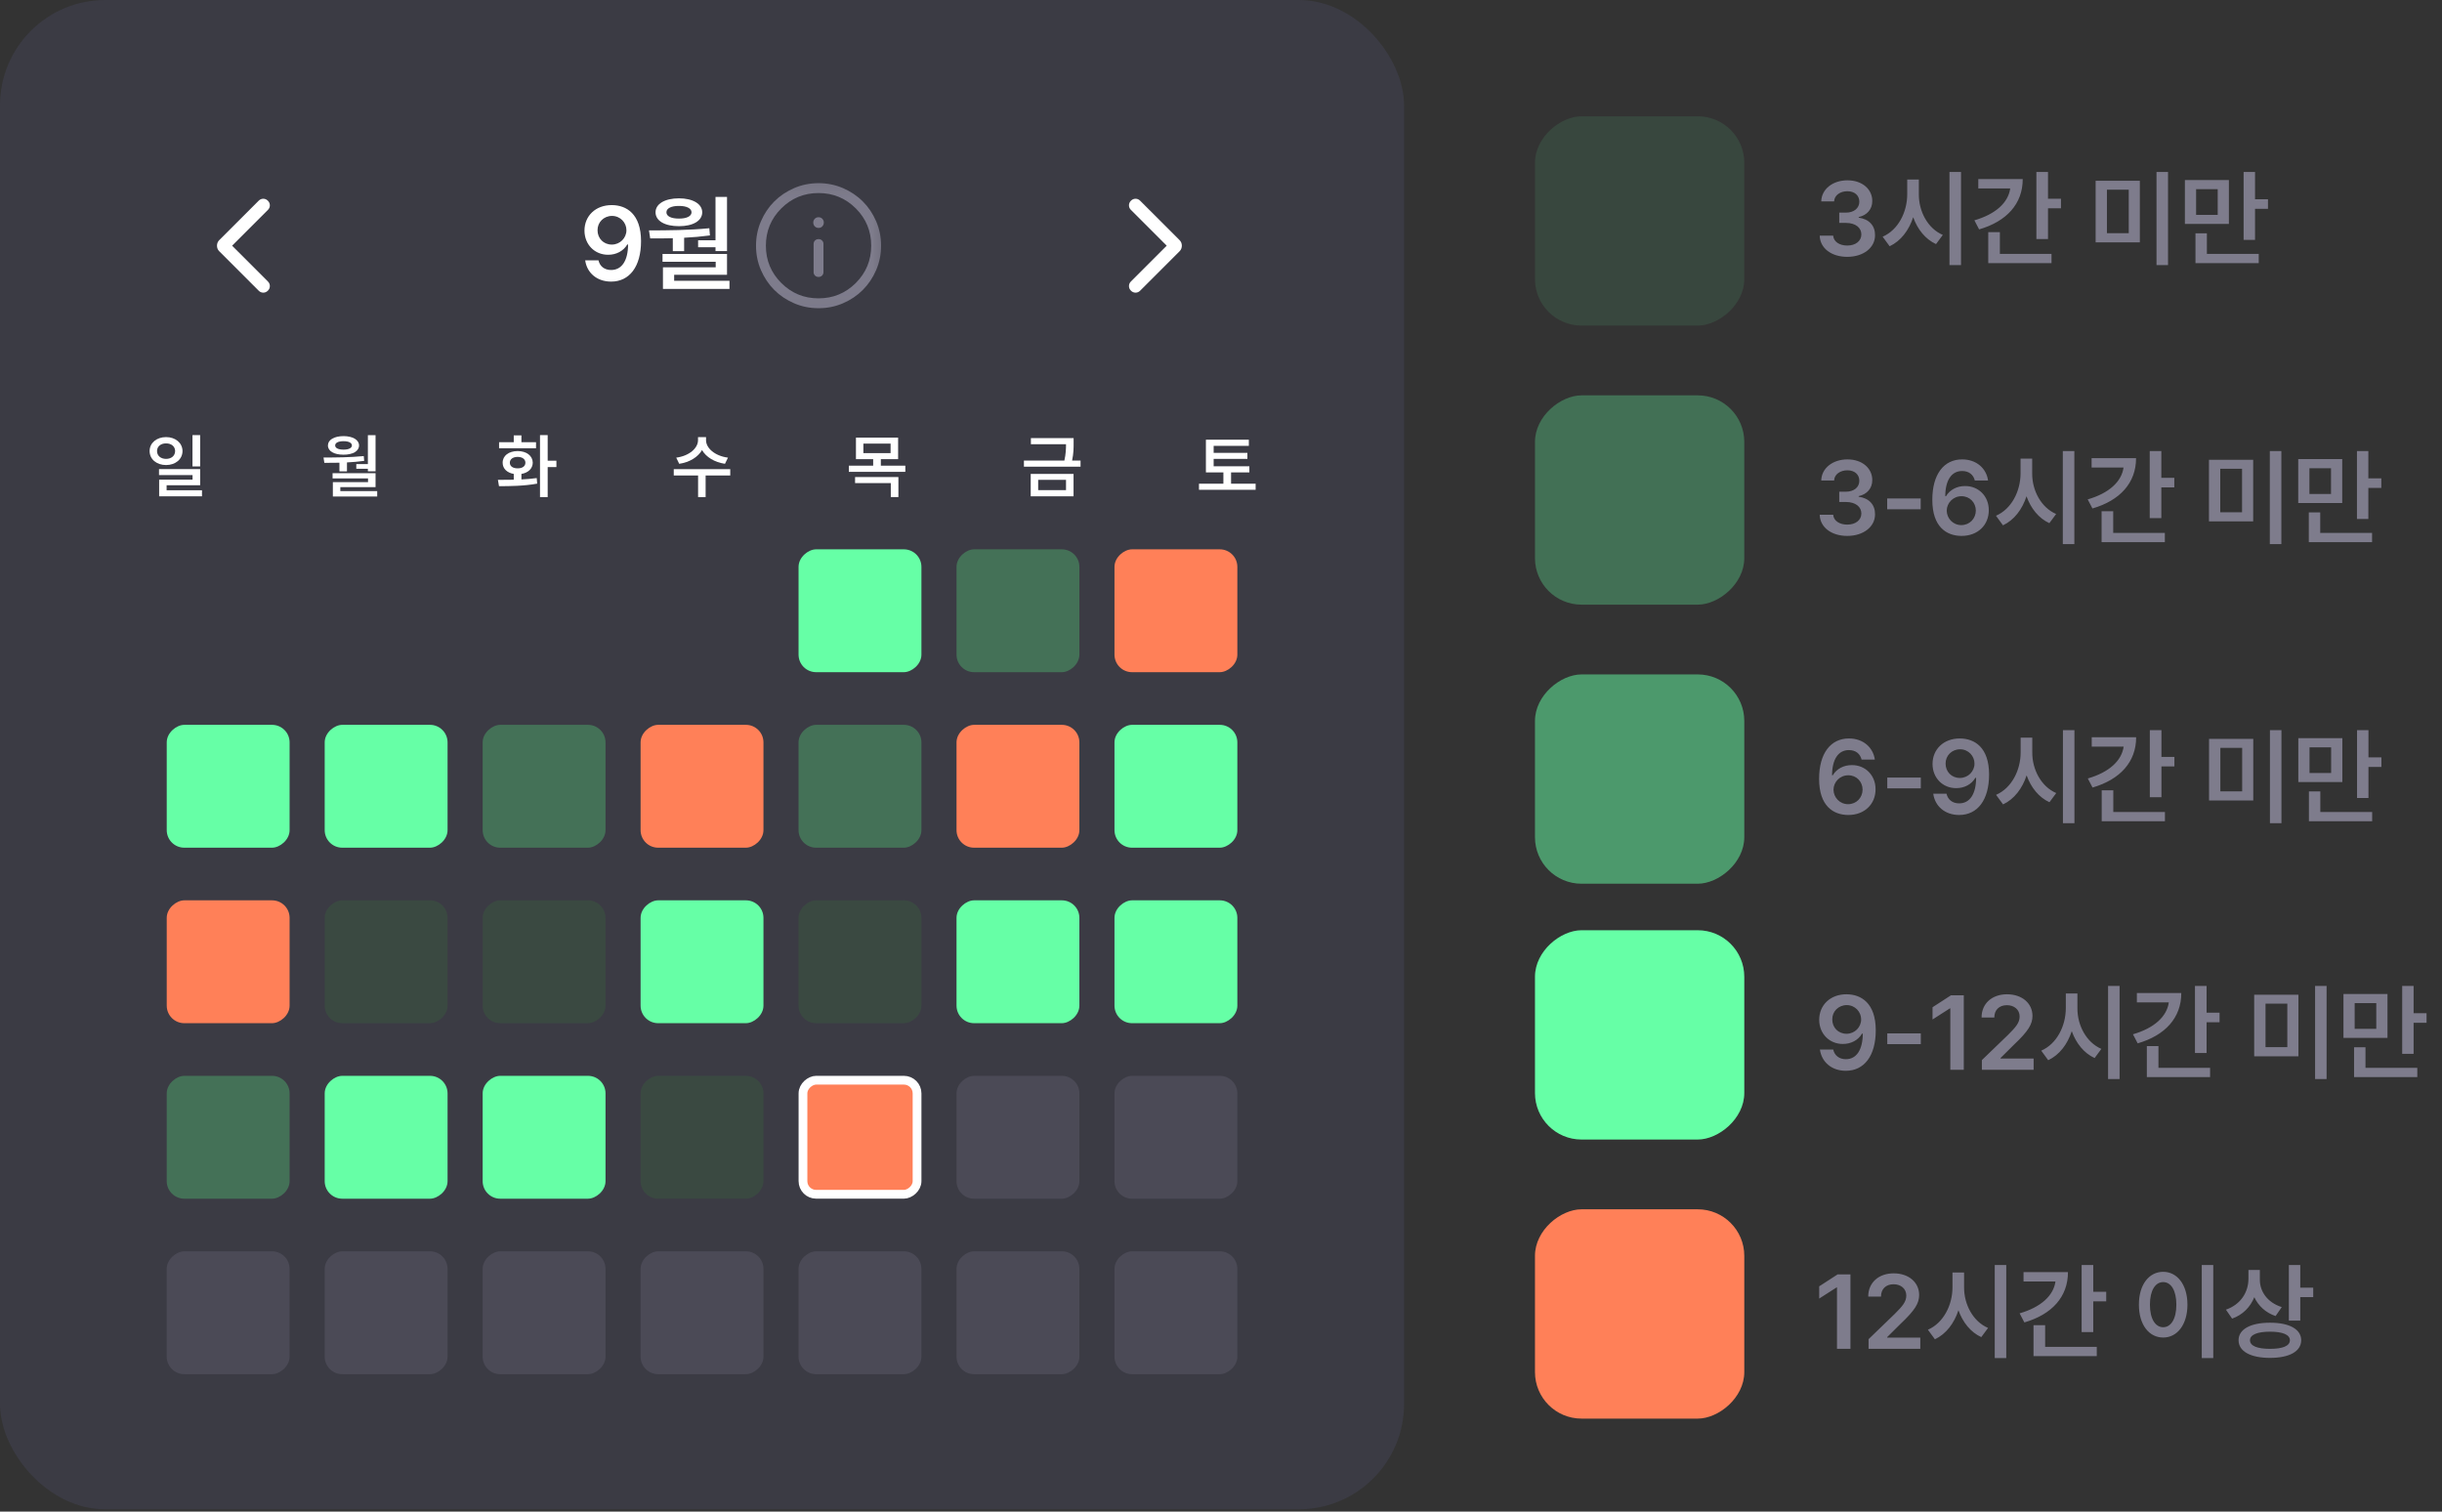 <svg width="105" height="65" viewBox="0 0 105 65" fill="none" xmlns="http://www.w3.org/2000/svg">
<rect x="0" y="0" width="105" height="65" fill="#333333" stroke="none"/>
<rect width="60.372" height="64.9" rx="4.528" fill="#3B3B44"/>
<mask id="mask0_1357_10758" style="mask-type:alpha" maskUnits="userSpaceOnUse" x="6" y="6" width="10" height="10">
<rect x="6.037" y="6.037" width="9.056" height="9.056" fill="#D9D9D9"/>
</mask>
<g mask="url(#mask0_1357_10758)">
<path d="M11.122 12.499L9.424 10.801C9.392 10.77 9.369 10.733 9.353 10.692C9.337 10.652 9.33 10.609 9.33 10.565C9.33 10.521 9.337 10.479 9.353 10.438C9.369 10.397 9.392 10.361 9.424 10.329L11.122 8.631C11.178 8.575 11.245 8.546 11.32 8.546C11.395 8.546 11.461 8.575 11.518 8.631C11.575 8.688 11.603 8.754 11.603 8.829C11.603 8.905 11.575 8.971 11.518 9.027L9.98 10.565L11.518 12.103C11.575 12.159 11.603 12.225 11.603 12.301C11.603 12.376 11.575 12.442 11.518 12.499C11.461 12.556 11.395 12.584 11.32 12.584C11.245 12.584 11.178 12.556 11.122 12.499Z" fill="white"/>
</g>
<path d="M26.312 8.819C25.602 8.815 25.131 9.29 25.131 9.916C25.133 10.522 25.576 10.957 26.148 10.955C26.5 10.957 26.809 10.791 26.971 10.513H27.006C27.002 11.2 26.741 11.61 26.276 11.61C25.987 11.61 25.79 11.448 25.733 11.194H25.162C25.233 11.725 25.66 12.109 26.276 12.109C27.063 12.109 27.563 11.47 27.563 10.367C27.561 9.197 26.937 8.824 26.312 8.819ZM25.693 9.903C25.688 9.56 25.956 9.286 26.316 9.284C26.674 9.286 26.935 9.573 26.935 9.898C26.937 10.23 26.663 10.517 26.307 10.517C25.949 10.517 25.693 10.248 25.693 9.903ZM31.26 8.466H30.765V10.332H30.017V10.632H30.765V10.796H31.26V8.466ZM27.904 9.907L27.957 10.252C28.257 10.254 28.587 10.252 28.929 10.243V10.8H29.416V10.223C29.785 10.206 30.161 10.172 30.526 10.124L30.499 9.814C29.641 9.9 28.675 9.907 27.904 9.907ZM28.187 9.129C28.187 9.5 28.587 9.726 29.195 9.726C29.79 9.726 30.192 9.5 30.194 9.129C30.192 8.766 29.79 8.53 29.195 8.528C28.587 8.53 28.187 8.766 28.187 9.129ZM28.487 11.256H30.773V11.495H28.505V12.423H31.366V12.074H28.987V11.817H31.26V10.92H28.487V11.256ZM28.655 9.129C28.651 8.961 28.859 8.853 29.195 8.855C29.524 8.853 29.734 8.961 29.734 9.129C29.734 9.297 29.524 9.401 29.195 9.399C28.859 9.401 28.651 9.297 28.655 9.129Z" fill="white"/>
<mask id="mask1_1357_10758" style="mask-type:alpha" maskUnits="userSpaceOnUse" x="31" y="7" width="8" height="7">
<rect x="31.799" y="7.169" width="6.792" height="6.792" fill="#D9D9D9"/>
</mask>
<g mask="url(#mask1_1357_10758)">
<path d="M35.195 11.909C35.257 11.909 35.307 11.889 35.347 11.849C35.388 11.809 35.407 11.758 35.407 11.697V10.487C35.407 10.431 35.388 10.382 35.347 10.342C35.307 10.302 35.257 10.282 35.195 10.282C35.134 10.282 35.083 10.302 35.043 10.342C35.003 10.382 34.983 10.433 34.983 10.494V11.704C34.983 11.761 35.003 11.809 35.043 11.849C35.083 11.889 35.134 11.909 35.195 11.909ZM35.195 9.801C35.261 9.801 35.316 9.778 35.358 9.733C35.4 9.689 35.422 9.633 35.422 9.567C35.422 9.506 35.4 9.453 35.358 9.408C35.316 9.363 35.261 9.341 35.195 9.341C35.129 9.341 35.075 9.363 35.033 9.408C34.99 9.453 34.969 9.506 34.969 9.567C34.969 9.633 34.99 9.689 35.033 9.733C35.075 9.778 35.129 9.801 35.195 9.801ZM35.195 13.253C34.823 13.253 34.472 13.183 34.145 13.041C33.817 12.9 33.533 12.709 33.292 12.468C33.052 12.227 32.861 11.943 32.719 11.615C32.578 11.288 32.507 10.938 32.507 10.565C32.507 10.192 32.578 9.842 32.719 9.514C32.861 9.186 33.052 8.902 33.292 8.662C33.533 8.421 33.817 8.23 34.145 8.089C34.472 7.947 34.823 7.876 35.195 7.876C35.568 7.876 35.918 7.947 36.246 8.089C36.574 8.23 36.858 8.421 37.098 8.662C37.339 8.902 37.53 9.186 37.672 9.514C37.813 9.842 37.884 10.192 37.884 10.565C37.884 10.938 37.813 11.288 37.672 11.615C37.53 11.943 37.339 12.227 37.098 12.468C36.858 12.709 36.574 12.9 36.246 13.041C35.918 13.183 35.568 13.253 35.195 13.253ZM35.195 12.829C35.823 12.829 36.357 12.608 36.798 12.168C37.239 11.726 37.459 11.192 37.459 10.565C37.459 9.938 37.239 9.403 36.798 8.962C36.357 8.521 35.823 8.301 35.195 8.301C34.568 8.301 34.034 8.521 33.593 8.962C33.152 9.403 32.931 9.938 32.931 10.565C32.931 11.192 33.152 11.726 33.593 12.168C34.034 12.608 34.568 12.829 35.195 12.829Z" fill="#7E7C8C"/>
</g>
<mask id="mask2_1357_10758" style="mask-type:alpha" maskUnits="userSpaceOnUse" x="45" y="6" width="10" height="10">
<rect x="45.279" y="6.037" width="9.056" height="9.056" fill="#D9D9D9"/>
</mask>
<g mask="url(#mask2_1357_10758)">
<path d="M48.628 12.499C48.571 12.442 48.543 12.376 48.543 12.301C48.543 12.225 48.571 12.159 48.628 12.103L50.166 10.565L48.628 9.027C48.571 8.971 48.543 8.905 48.543 8.829C48.543 8.754 48.571 8.688 48.628 8.631C48.684 8.575 48.751 8.546 48.826 8.546C48.901 8.546 48.968 8.575 49.024 8.631L50.722 10.329C50.754 10.361 50.777 10.397 50.793 10.438C50.809 10.479 50.816 10.521 50.816 10.565C50.816 10.609 50.809 10.652 50.793 10.692C50.777 10.733 50.754 10.77 50.722 10.801L49.024 12.499C48.968 12.556 48.901 12.584 48.826 12.584C48.751 12.584 48.684 12.556 48.628 12.499Z" fill="white"/>
</g>
<path d="M7.141 18.795C6.734 18.796 6.433 19.045 6.433 19.396C6.433 19.748 6.734 19.996 7.141 19.997C7.545 19.996 7.845 19.748 7.848 19.396C7.845 19.045 7.545 18.796 7.141 18.795ZM6.752 19.396C6.752 19.194 6.917 19.064 7.141 19.066C7.365 19.064 7.528 19.194 7.53 19.396C7.528 19.602 7.365 19.732 7.141 19.732C6.917 19.732 6.752 19.602 6.752 19.396ZM6.837 20.428H8.279V20.625H6.843V21.341H8.685V21.082H7.164V20.867H8.606V20.171H6.837V20.428ZM8.276 20.056H8.606V18.709H8.276V20.056Z" fill="white"/>
<path d="M16.148 18.712H15.818V19.956H15.32V20.157H15.818V20.265H16.148V18.712ZM13.911 19.673L13.946 19.903C14.147 19.904 14.366 19.903 14.595 19.897V20.268H14.919V19.884C15.165 19.872 15.416 19.85 15.659 19.817L15.641 19.611C15.069 19.669 14.425 19.673 13.911 19.673ZM14.1 19.154C14.1 19.402 14.366 19.552 14.772 19.552C15.168 19.552 15.437 19.402 15.438 19.154C15.437 18.913 15.168 18.755 14.772 18.753C14.366 18.755 14.1 18.913 14.1 19.154ZM14.3 20.572H15.824V20.731H14.312V21.35H16.219V21.117H14.633V20.947H16.148V20.348H14.3V20.572ZM14.412 19.154C14.409 19.042 14.548 18.97 14.772 18.971C14.991 18.97 15.131 19.042 15.131 19.154C15.131 19.266 14.991 19.335 14.772 19.334C14.548 19.335 14.409 19.266 14.412 19.154Z" fill="white"/>
<path d="M23.549 18.709H23.219V21.374H23.549V20.083H23.924V19.809H23.549V18.709ZM21.409 20.634L21.456 20.905C21.91 20.905 22.526 20.901 23.098 20.796L23.078 20.557C22.869 20.587 22.644 20.605 22.42 20.616V20.379C22.711 20.33 22.904 20.149 22.907 19.897C22.904 19.596 22.637 19.397 22.258 19.396C21.875 19.397 21.611 19.596 21.613 19.897C21.611 20.148 21.8 20.329 22.09 20.379V20.628C21.846 20.634 21.611 20.634 21.409 20.634ZM21.459 19.275H23.048V19.016H22.42V18.721H22.09V19.016H21.459V19.275ZM21.922 19.897C21.921 19.742 22.056 19.648 22.258 19.646C22.457 19.648 22.591 19.742 22.591 19.897C22.591 20.05 22.457 20.14 22.258 20.139C22.056 20.14 21.921 20.05 21.922 19.897Z" fill="white"/>
<path d="M30.358 18.93V18.795H30.013V18.93C30.013 19.268 29.639 19.605 29.076 19.679L29.205 19.944C29.654 19.876 30.012 19.654 30.186 19.353C30.36 19.654 30.719 19.876 31.172 19.944L31.301 19.679C30.732 19.605 30.357 19.265 30.358 18.93ZM28.97 20.445H30.016V21.374H30.34V20.445H31.399V20.174H28.97V20.445Z" fill="white"/>
<path d="M38.617 18.818H36.804V19.744H37.544V20.024H36.498V20.289H38.927V20.024H37.874V19.744H38.617V18.818ZM36.766 20.773H38.302V21.374H38.629V20.513H36.766V20.773ZM37.123 19.484V19.075H38.293V19.484H37.123Z" fill="white"/>
<path d="M46.163 18.839H44.326V19.101H45.836C45.836 19.296 45.83 19.514 45.766 19.803H44.026V20.068H46.461V19.803H46.098C46.164 19.489 46.164 19.253 46.163 19.045V18.839ZM44.318 21.341H46.16V20.378H44.318V21.341ZM44.639 21.076V20.634H45.836V21.076H44.639Z" fill="white"/>
<path d="M53.72 20.05H52.184V19.732H53.635V19.473H52.184V19.172H53.697V18.907H51.851V20.313H52.603V20.799H51.553V21.061H53.989V20.799H52.933V20.313H53.72V20.05Z" fill="white"/>
<rect x="39.619" y="23.621" width="5.283" height="5.283" rx="0.755" transform="rotate(90 39.619 23.621)" fill="#66FFA6"/>
<rect x="46.411" y="23.621" width="5.283" height="5.283" rx="0.755" transform="rotate(90 46.411 23.621)" fill="#447157"/>
<rect x="53.203" y="23.621" width="5.283" height="5.283" rx="0.755" transform="rotate(90 53.203 23.621)" fill="#FF8058"/>
<rect x="12.452" y="31.168" width="5.283" height="5.283" rx="0.755" transform="rotate(90 12.452 31.168)" fill="#66FFA6"/>
<rect x="19.244" y="31.168" width="5.283" height="5.283" rx="0.755" transform="rotate(90 19.244 31.168)" fill="#66FFA6"/>
<rect x="26.036" y="31.168" width="5.283" height="5.283" rx="0.755" transform="rotate(90 26.036 31.168)" fill="#447157"/>
<rect x="32.827" y="31.168" width="5.283" height="5.283" rx="0.755" transform="rotate(90 32.827 31.168)" fill="#FF8058"/>
<rect x="39.619" y="31.168" width="5.283" height="5.283" rx="0.755" transform="rotate(90 39.619 31.168)" fill="#447157"/>
<rect x="46.411" y="31.168" width="5.283" height="5.283" rx="0.755" transform="rotate(90 46.411 31.168)" fill="#FF8058"/>
<rect x="53.203" y="31.168" width="5.283" height="5.283" rx="0.755" transform="rotate(90 53.203 31.168)" fill="#66FFA6"/>
<rect x="12.452" y="38.714" width="5.283" height="5.283" rx="0.755" transform="rotate(90 12.452 38.714)" fill="#FF8058"/>
<rect x="19.244" y="38.714" width="5.283" height="5.283" rx="0.755" transform="rotate(90 19.244 38.714)" fill="#3A4941"/>
<rect x="26.036" y="38.714" width="5.283" height="5.283" rx="0.755" transform="rotate(90 26.036 38.714)" fill="#3A4941"/>
<rect x="32.827" y="38.714" width="5.283" height="5.283" rx="0.755" transform="rotate(90 32.827 38.714)" fill="#66FFA6"/>
<rect x="39.619" y="38.714" width="5.283" height="5.283" rx="0.755" transform="rotate(90 39.619 38.714)" fill="#3A4941"/>
<rect x="46.411" y="38.714" width="5.283" height="5.283" rx="0.755" transform="rotate(90 46.411 38.714)" fill="#66FFA6"/>
<rect x="53.203" y="38.714" width="5.283" height="5.283" rx="0.755" transform="rotate(90 53.203 38.714)" fill="#66FFA6"/>
<rect x="12.452" y="46.261" width="5.283" height="5.283" rx="0.755" transform="rotate(90 12.452 46.261)" fill="#447157"/>
<rect x="19.244" y="46.261" width="5.283" height="5.283" rx="0.755" transform="rotate(90 19.244 46.261)" fill="#66FFA6"/>
<rect x="26.036" y="46.261" width="5.283" height="5.283" rx="0.755" transform="rotate(90 26.036 46.261)" fill="#66FFA6"/>
<rect x="32.827" y="46.261" width="5.283" height="5.283" rx="0.755" transform="rotate(90 32.827 46.261)" fill="#3A4941"/>
<rect x="39.431" y="46.449" width="4.905" height="4.905" rx="0.566" transform="rotate(90 39.431 46.449)" fill="#FF8058" stroke="white" stroke-width="0.377"/>
<rect x="46.411" y="46.261" width="5.283" height="5.283" rx="0.755" transform="rotate(90 46.411 46.261)" fill="#4B4A56"/>
<rect x="53.203" y="46.261" width="5.283" height="5.283" rx="0.755" transform="rotate(90 53.203 46.261)" fill="#4B4A56"/>
<rect x="12.452" y="53.807" width="5.283" height="5.283" rx="0.755" transform="rotate(90 12.452 53.807)" fill="#4B4A56"/>
<rect x="19.244" y="53.807" width="5.283" height="5.283" rx="0.755" transform="rotate(90 19.244 53.807)" fill="#4B4A56"/>
<rect x="26.036" y="53.807" width="5.283" height="5.283" rx="0.755" transform="rotate(90 26.036 53.807)" fill="#4B4A56"/>
<rect x="32.827" y="53.807" width="5.283" height="5.283" rx="0.755" transform="rotate(90 32.827 53.807)" fill="#4B4A56"/>
<rect x="39.619" y="53.807" width="5.283" height="5.283" rx="0.755" transform="rotate(90 39.619 53.807)" fill="#4B4A56"/>
<rect x="46.411" y="53.807" width="5.283" height="5.283" rx="0.755" transform="rotate(90 46.411 53.807)" fill="#4B4A56"/>
<rect x="53.203" y="53.807" width="5.283" height="5.283" rx="0.755" transform="rotate(90 53.203 53.807)" fill="#4B4A56"/>
<path d="M79.428 11.044C80.12 11.044 80.626 10.653 80.622 10.111C80.626 9.709 80.37 9.419 79.919 9.36V9.333C80.268 9.26 80.507 9.001 80.503 8.643C80.507 8.152 80.087 7.754 79.437 7.754C78.811 7.754 78.323 8.124 78.309 8.661H78.862C78.873 8.391 79.132 8.223 79.433 8.223C79.744 8.223 79.948 8.404 79.946 8.674C79.948 8.953 79.711 9.143 79.371 9.143H79.083V9.585H79.371C79.786 9.587 80.034 9.793 80.034 10.08C80.034 10.366 79.78 10.56 79.428 10.558C79.094 10.56 78.838 10.39 78.823 10.133H78.243C78.257 10.673 78.745 11.044 79.428 11.044ZM82.506 8.356V7.719H82.006V8.356C82.004 9.127 81.615 9.89 80.949 10.178L81.25 10.589C81.734 10.361 82.079 9.901 82.263 9.34C82.448 9.861 82.784 10.284 83.244 10.496L83.536 10.102C82.888 9.824 82.501 9.09 82.506 8.356ZM83.823 11.398H84.319V7.396H83.823V11.398ZM88.059 7.396H87.56V10.279H88.059V8.957H88.617V8.546H88.059V7.396ZM84.894 9.474L85.097 9.864C86.28 9.521 86.974 8.763 86.972 7.701H85.062V8.104H86.434C86.35 8.712 85.809 9.209 84.894 9.474ZM85.49 11.314H88.21V10.916H85.99V9.983H85.49V11.314ZM92.008 7.772H90.107V10.421H92.008V7.772ZM90.593 10.027V8.157H91.531V10.027H90.593ZM92.725 11.398H93.22V7.396H92.725V11.398ZM95.837 7.741H93.945V9.629H95.837V7.741ZM94.4 11.314H97.12V10.916H94.891V10.032H94.4V11.314ZM94.427 9.24V8.135H95.356V9.24H94.427ZM96.47 10.315H96.961V8.979H97.518V8.568H96.961V7.396H96.47V10.315Z" fill="#7E7C8C"/>
<path d="M79.428 23.044C80.12 23.044 80.626 22.653 80.622 22.111C80.626 21.709 80.37 21.419 79.919 21.36V21.333C80.268 21.26 80.507 21.001 80.503 20.643C80.507 20.152 80.087 19.754 79.437 19.754C78.811 19.754 78.323 20.124 78.309 20.661H78.862C78.873 20.391 79.132 20.223 79.433 20.223C79.744 20.223 79.948 20.404 79.946 20.674C79.948 20.953 79.711 21.143 79.371 21.143H79.083V21.585H79.371C79.786 21.587 80.034 21.793 80.034 22.08C80.034 22.366 79.78 22.56 79.428 22.558C79.094 22.56 78.838 22.39 78.823 22.133H78.243C78.257 22.673 78.745 23.044 79.428 23.044ZM82.585 21.435H81.144V21.899H82.585V21.435ZM84.332 23.044C85.04 23.049 85.515 22.576 85.513 21.939C85.515 21.333 85.07 20.897 84.496 20.9C84.144 20.897 83.837 21.061 83.673 21.337H83.642C83.644 20.663 83.903 20.252 84.367 20.254C84.659 20.252 84.854 20.416 84.911 20.661H85.482C85.409 20.141 84.984 19.754 84.367 19.754C83.582 19.754 83.085 20.393 83.085 21.488C83.083 22.668 83.706 23.04 84.332 23.044ZM83.704 21.956C83.709 21.623 83.981 21.337 84.341 21.337C84.697 21.337 84.953 21.612 84.956 21.952C84.953 22.304 84.688 22.578 84.332 22.58C83.969 22.578 83.709 22.29 83.704 21.956ZM87.379 20.356V19.719H86.879V20.356C86.877 21.127 86.488 21.89 85.822 22.177L86.123 22.589C86.607 22.361 86.952 21.901 87.135 21.34C87.321 21.861 87.657 22.284 88.117 22.496L88.409 22.102C87.761 21.824 87.374 21.09 87.379 20.356ZM88.696 23.398H89.192V19.396H88.696V23.398ZM92.932 19.396H92.433V22.279H92.932V20.957H93.49V20.546H92.932V19.396ZM89.766 21.474L89.97 21.864C91.153 21.521 91.847 20.763 91.845 19.701H89.934V20.104H91.307C91.223 20.712 90.682 21.209 89.766 21.474ZM90.363 23.314H93.083V22.916H90.863V21.983H90.363V23.314ZM96.881 19.772H94.98V22.421H96.881V19.772ZM95.466 22.027V20.157H96.403V22.027H95.466ZM97.597 23.398H98.093V19.396H97.597V23.398ZM100.71 19.741H98.818V21.629H100.71V19.741ZM99.273 23.314H101.993V22.916H99.764V22.032H99.273V23.314ZM99.3 21.24V20.135H100.228V21.24H99.3ZM101.343 22.315H101.833V20.979H102.391V20.568H101.833V19.396H101.343V22.315Z" fill="#7E7C8C"/>
<path d="M79.464 35.044C80.171 35.049 80.646 34.575 80.644 33.939C80.646 33.333 80.202 32.897 79.627 32.9C79.276 32.897 78.968 33.061 78.805 33.337H78.774C78.776 32.663 79.035 32.252 79.499 32.254C79.791 32.252 79.985 32.416 80.043 32.661H80.613C80.54 32.141 80.116 31.754 79.499 31.754C78.714 31.754 78.217 32.393 78.217 33.488C78.215 34.668 78.838 35.04 79.464 35.044ZM78.836 33.956C78.84 33.623 79.112 33.337 79.472 33.337C79.828 33.337 80.085 33.612 80.087 33.952C80.085 34.304 79.82 34.578 79.464 34.58C79.101 34.578 78.84 34.29 78.836 33.956ZM82.59 33.435H81.148V33.899H82.59V33.435ZM84.275 31.754C83.565 31.75 83.094 32.225 83.094 32.851C83.096 33.457 83.538 33.892 84.111 33.89C84.462 33.892 84.772 33.727 84.933 33.448H84.969C84.964 34.136 84.703 34.545 84.239 34.545C83.95 34.545 83.753 34.383 83.695 34.129H83.125C83.196 34.66 83.622 35.044 84.239 35.044C85.026 35.044 85.526 34.405 85.526 33.302C85.524 32.133 84.9 31.759 84.275 31.754ZM83.656 32.838C83.651 32.495 83.918 32.221 84.279 32.219C84.637 32.221 84.898 32.508 84.898 32.833C84.9 33.165 84.626 33.452 84.27 33.452C83.912 33.452 83.656 33.183 83.656 32.838ZM87.383 32.356V31.719H86.883V32.356C86.881 33.127 86.492 33.89 85.826 34.178L86.127 34.589C86.611 34.361 86.956 33.901 87.14 33.34C87.326 33.861 87.662 34.284 88.121 34.496L88.413 34.102C87.766 33.824 87.379 33.09 87.383 32.356ZM88.701 35.398H89.196V31.396H88.701V35.398ZM92.937 31.396H92.437V34.279H92.937V32.957H93.494V32.546H92.937V31.396ZM89.771 33.474L89.974 33.864C91.157 33.521 91.851 32.763 91.849 31.701H89.939V32.104H91.312C91.228 32.712 90.686 33.209 89.771 33.474ZM90.368 35.314H93.087V34.916H90.867V33.983H90.368V35.314ZM96.885 31.772H94.984V34.421H96.885V31.772ZM95.47 34.027V32.157H96.408V34.027H95.47ZM97.602 35.398H98.097V31.396H97.602V35.398ZM100.715 31.741H98.822V33.629H100.715V31.741ZM99.278 35.314H101.997V34.916H99.768V34.032H99.278V35.314ZM99.304 33.24V32.135H100.233V33.24H99.304ZM101.347 34.315H101.838V32.979H102.395V32.568H101.838V31.396H101.347V34.315Z" fill="#7E7C8C"/>
<path d="M79.402 42.754C78.692 42.75 78.221 43.225 78.221 43.851C78.223 44.457 78.665 44.892 79.238 44.89C79.59 44.892 79.899 44.727 80.061 44.448H80.096C80.091 45.136 79.831 45.545 79.366 45.545C79.077 45.545 78.88 45.383 78.823 45.129H78.252C78.323 45.66 78.749 46.044 79.366 46.044C80.153 46.044 80.653 45.405 80.653 44.302C80.651 43.133 80.027 42.759 79.402 42.754ZM78.783 43.838C78.778 43.495 79.046 43.221 79.406 43.219C79.764 43.221 80.025 43.508 80.025 43.833C80.027 44.165 79.753 44.452 79.397 44.452C79.039 44.452 78.783 44.183 78.783 43.838ZM82.59 44.435H81.148V44.899H82.59V44.435ZM84.438 42.799H83.885L83.094 43.312V43.838L83.841 43.36H83.859V46H84.438V42.799ZM85.216 46H87.441V45.518H86.017V45.496L86.587 44.93C87.217 44.335 87.39 44.043 87.392 43.683C87.39 43.146 86.95 42.754 86.295 42.754C85.656 42.754 85.201 43.148 85.203 43.754H85.751C85.749 43.429 85.961 43.223 86.291 43.223C86.603 43.223 86.839 43.411 86.839 43.709C86.839 43.979 86.671 44.169 86.348 44.492L85.216 45.584V46ZM89.324 43.356V42.719H88.825V43.356C88.822 44.127 88.433 44.89 87.768 45.178L88.068 45.589C88.553 45.361 88.897 44.901 89.081 44.34C89.267 44.861 89.603 45.284 90.063 45.496L90.354 45.102C89.707 44.824 89.32 44.09 89.324 43.356ZM90.642 46.398H91.137V42.396H90.642V46.398ZM94.878 42.396H94.378V45.279H94.878V43.957H95.435V43.546H94.878V42.396ZM91.712 44.474L91.915 44.864C93.098 44.521 93.792 43.763 93.79 42.701H91.88V43.104H93.253C93.169 43.712 92.627 44.209 91.712 44.474ZM92.309 46.314H95.028V45.916H92.808V44.983H92.309V46.314ZM98.827 42.772H96.925V45.421H98.827V42.772ZM97.412 45.027V43.157H98.349V45.027H97.412ZM99.543 46.398H100.038V42.396H99.543V46.398ZM102.656 42.741H100.763V44.629H102.656V42.741ZM101.219 46.314H103.938V45.916H101.71V45.032H101.219V46.314ZM101.245 44.24V43.135H102.174V44.24H101.245ZM103.288 45.315H103.779V43.979H104.336V43.568H103.779V42.396H103.288V45.315Z" fill="#7E7C8C"/>
<path d="M79.565 54.799H79.013L78.221 55.312V55.838L78.968 55.36H78.986V58H79.565V54.799ZM80.344 58H82.568V57.518H81.144V57.496L81.714 56.93C82.344 56.335 82.517 56.043 82.519 55.683C82.517 55.146 82.077 54.754 81.422 54.754C80.784 54.754 80.328 55.148 80.33 55.754H80.879C80.876 55.429 81.089 55.223 81.418 55.223C81.73 55.223 81.966 55.411 81.966 55.709C81.966 55.979 81.798 56.169 81.475 56.492L80.344 57.584V58ZM84.451 55.356V54.719H83.952V55.356C83.95 56.127 83.56 56.89 82.895 57.178L83.196 57.589C83.68 57.361 84.025 56.901 84.208 56.34C84.394 56.861 84.73 57.284 85.19 57.496L85.482 57.102C84.834 56.824 84.447 56.09 84.451 55.356ZM85.769 58.398H86.264V54.396H85.769V58.398ZM90.005 54.396H89.505V57.279H90.005V55.957H90.562V55.546H90.005V54.396ZM86.839 56.474L87.043 56.864C88.225 56.521 88.92 55.763 88.917 54.701H87.007V55.104H88.38C88.296 55.712 87.754 56.209 86.839 56.474ZM87.436 58.314H90.156V57.916H87.936V56.983H87.436V58.314ZM95.165 54.396H94.67V58.398H95.165V54.396ZM91.968 56.099C91.966 56.968 92.406 57.514 93.012 57.514C93.611 57.514 94.053 56.968 94.055 56.099C94.053 55.236 93.611 54.688 93.012 54.688C92.406 54.688 91.966 55.236 91.968 56.099ZM92.442 56.099C92.442 55.488 92.674 55.13 93.012 55.13C93.348 55.13 93.578 55.488 93.578 56.099C93.578 56.713 93.348 57.069 93.012 57.071C92.674 57.069 92.442 56.713 92.442 56.099ZM97.168 55.033V54.608H96.678V54.989C96.675 55.559 96.353 56.092 95.709 56.315L95.975 56.7C96.434 56.539 96.757 56.205 96.93 55.78C97.104 56.152 97.414 56.444 97.845 56.59L98.11 56.205C97.493 56.01 97.168 55.535 97.168 55.033ZM96.253 57.629C96.253 58.113 96.773 58.389 97.606 58.389C98.433 58.389 98.944 58.113 98.946 57.629C98.944 57.155 98.433 56.875 97.606 56.877C96.773 56.875 96.253 57.155 96.253 57.629ZM96.744 57.629C96.744 57.394 97.058 57.262 97.606 57.262C98.152 57.262 98.46 57.394 98.46 57.629C98.46 57.876 98.152 58 97.606 58C97.058 58 96.744 57.876 96.744 57.629ZM98.415 56.788H98.906V55.776H99.463V55.369H98.906V54.396H98.415V56.788Z" fill="#7E7C8C"/>
<rect x="75" y="5" width="9" height="9" rx="2" transform="rotate(90 75 5)" fill="#66FFA6" fill-opacity="0.1"/>
<rect x="75" y="17" width="9" height="9" rx="2" transform="rotate(90 75 17)" fill="#66FFA6" fill-opacity="0.3"/>
<rect x="75" y="29" width="9" height="9" rx="2" transform="rotate(90 75 29)" fill="#66FFA6" fill-opacity="0.5"/>
<rect x="75" y="40" width="9" height="9" rx="2" transform="rotate(90 75 40)" fill="#66FFA6"/>
<rect x="75" y="52" width="9" height="9" rx="2" transform="rotate(90 75 52)" fill="#FF8058"/>
</svg>
